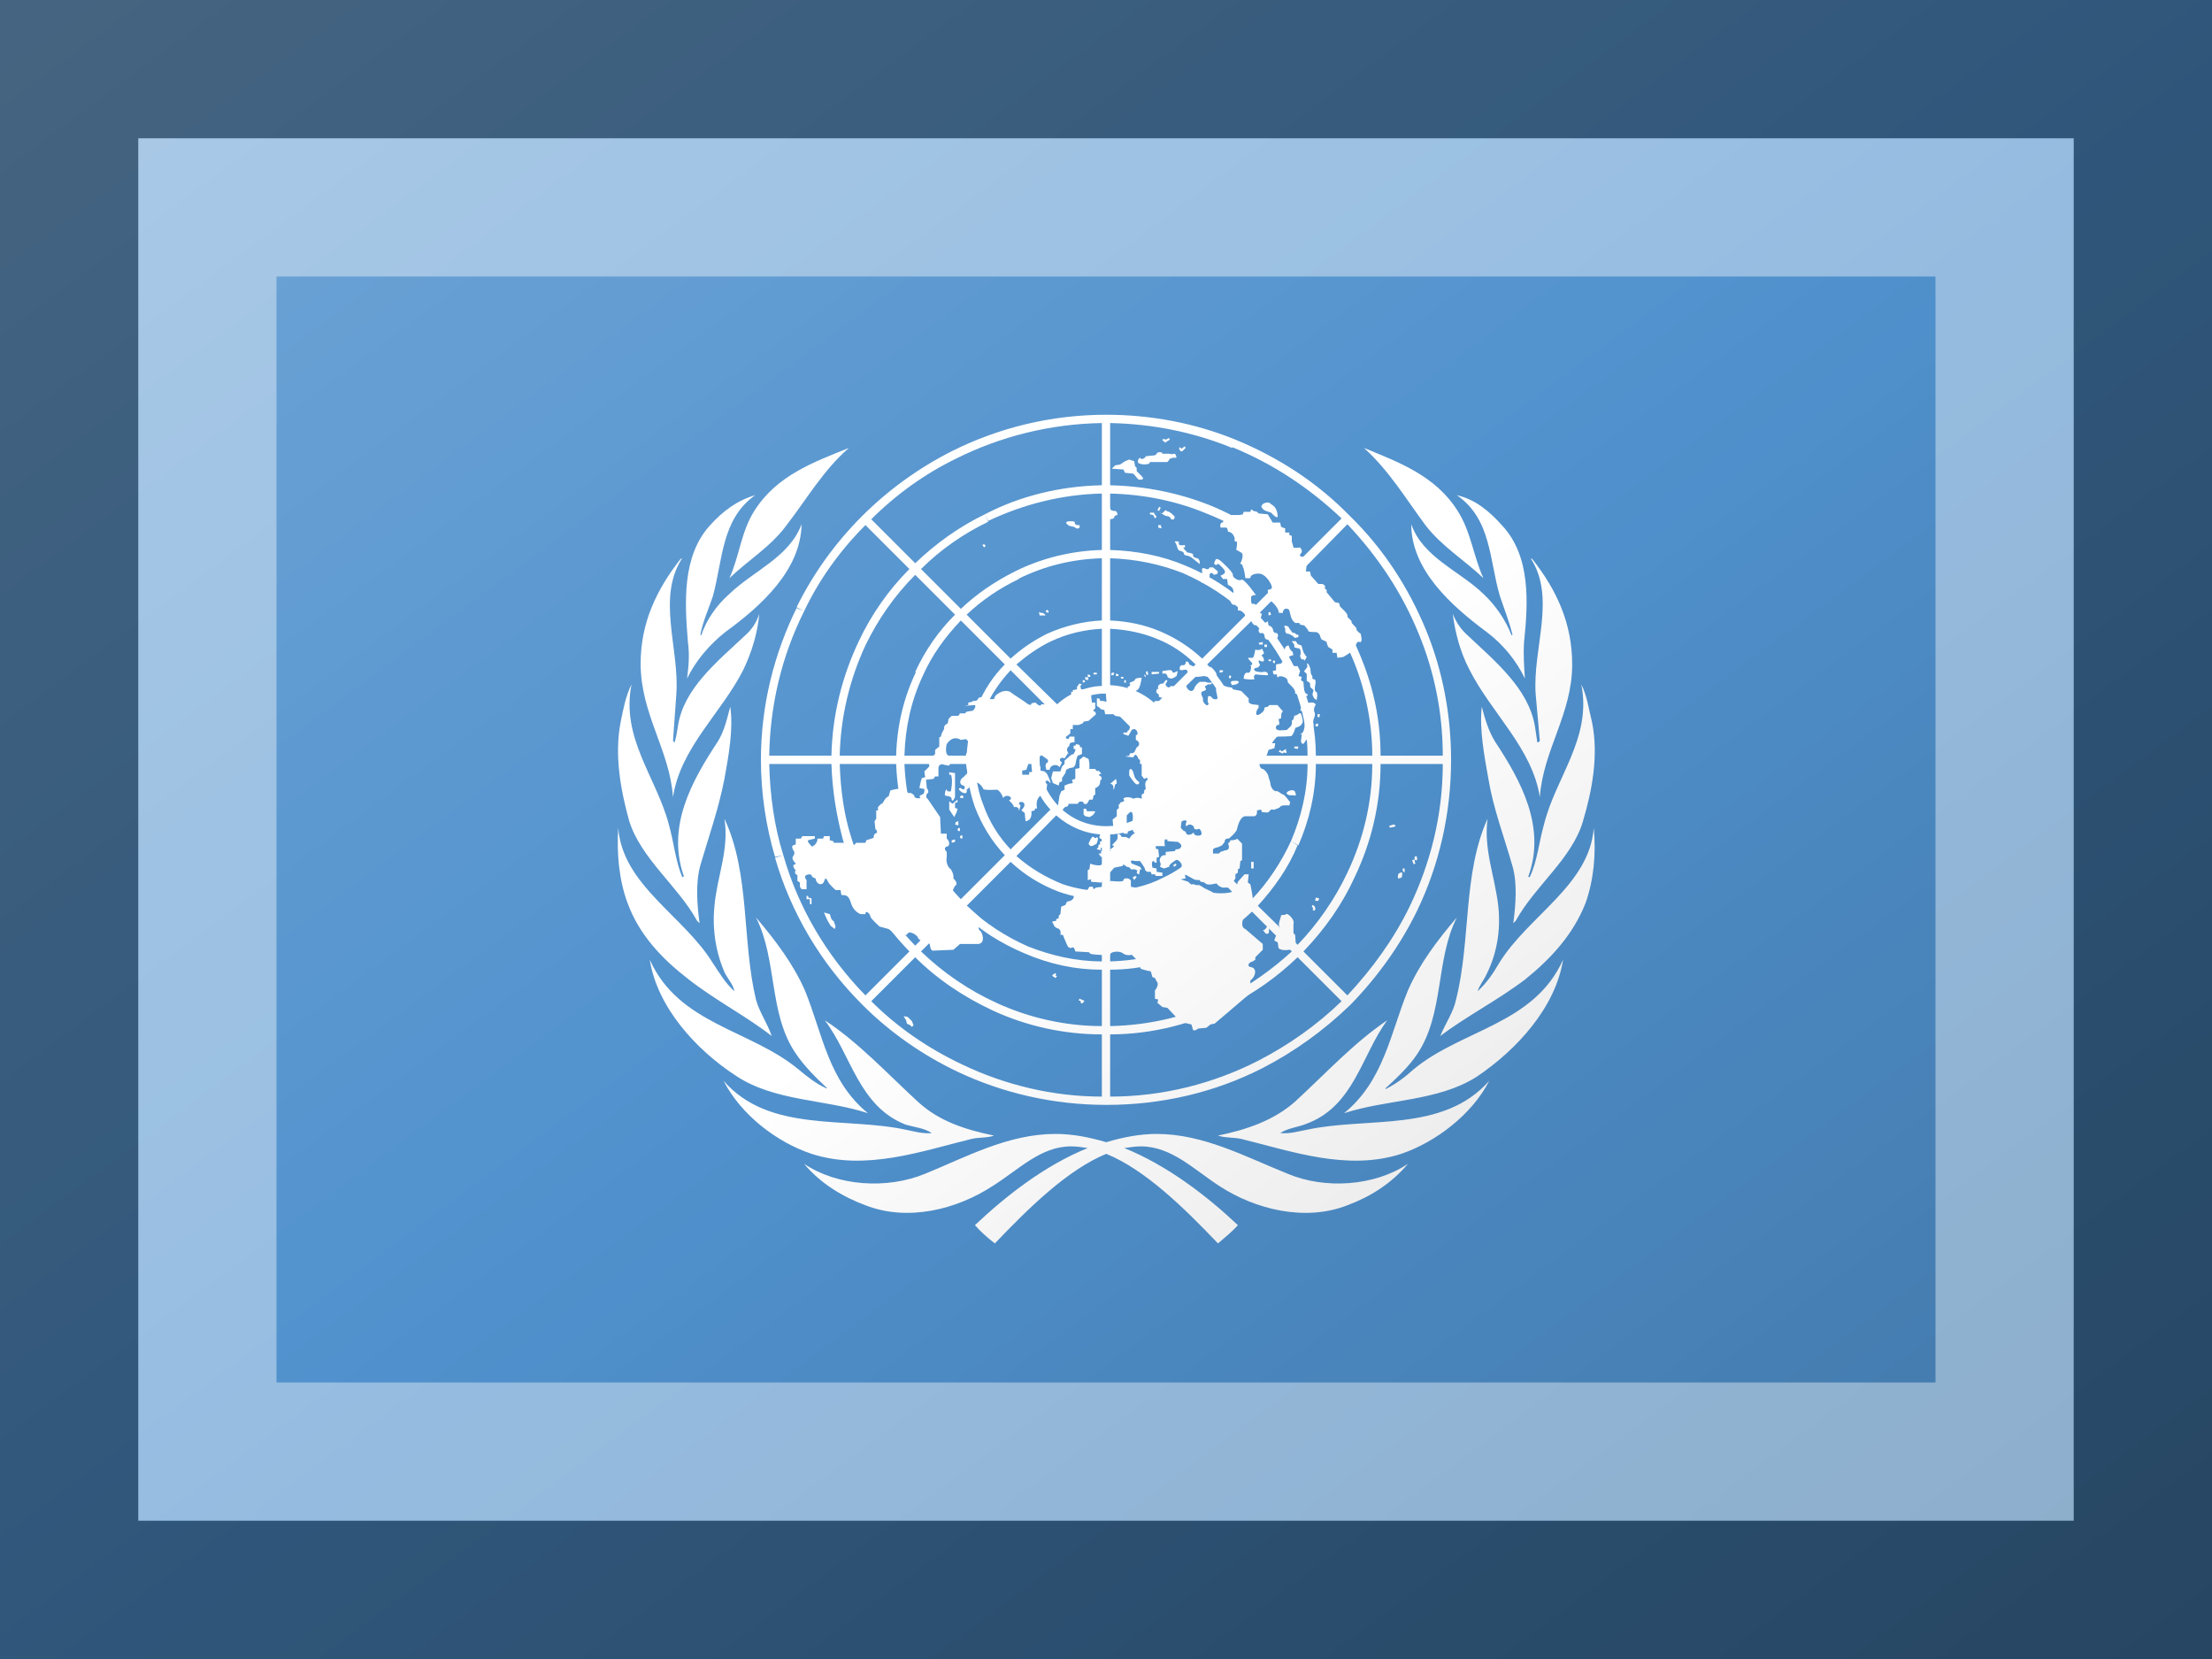 <?xml version="1.0"?>
<svg xmlns="http://www.w3.org/2000/svg" xmlns:xlink="http://www.w3.org/1999/xlink" version="1.1" width="480" height="360" viewBox="0 0 480 360">
<!-- Generated by Kreative Vexillo v1.0 -->
<style>
.blue{fill:rgb(80,145,205);}
.white{fill:rgb(255,255,255);}
</style>
<defs>
<path id="branches" d="M -0.522 -0.039 C -0.526 -0.096 -0.561 -0.139 -0.561 -0.2 C -0.561 -0.249 -0.542 -0.289 -0.513 -0.326 C -0.512 -0.326 -0.512 -0.327 -0.511 -0.327 C -0.542 -0.279 -0.514 -0.218 -0.518 -0.163 L -0.522 -0.107 C -0.521 -0.106 -0.521 -0.105 -0.52 -0.105 C -0.518 -0.112 -0.517 -0.118 -0.516 -0.125 C -0.509 -0.17 -0.469 -0.202 -0.435 -0.234 C -0.427 -0.241 -0.421 -0.25 -0.418 -0.26 C -0.42 -0.237 -0.427 -0.214 -0.437 -0.193 C -0.463 -0.141 -0.513 -0.099 -0.522 -0.039 Z M -0.493 0.11 L -0.49 0.113 C -0.493 0.09 -0.495 0.065 -0.489 0.043 C -0.479 0.009 -0.467 -0.025 -0.46 -0.061 C -0.455 -0.089 -0.449 -0.121 -0.453 -0.148 C -0.457 -0.133 -0.46 -0.119 -0.468 -0.106 C -0.499 -0.059 -0.53 -0.004 -0.509 0.056 C -0.509 0.057 -0.51 0.058 -0.511 0.057 C -0.519 0.038 -0.521 0.015 -0.527 -0.006 C -0.542 -0.063 -0.585 -0.11 -0.572 -0.175 C -0.579 -0.161 -0.582 -0.145 -0.585 -0.13 C -0.593 -0.09 -0.585 -0.047 -0.575 -0.011 C -0.561 0.035 -0.516 0.068 -0.493 0.11 Z M -0.287 0.342 C -0.335 0.303 -0.342 0.245 -0.363 0.194 C -0.377 0.162 -0.399 0.133 -0.422 0.106 C -0.396 0.157 -0.407 0.222 -0.374 0.27 C -0.364 0.285 -0.349 0.3 -0.336 0.312 L -0.337 0.312 C -0.349 0.307 -0.36 0.298 -0.371 0.289 C -0.429 0.241 -0.515 0.235 -0.55 0.157 C -0.541 0.214 -0.495 0.265 -0.446 0.297 C -0.399 0.328 -0.339 0.325 -0.287 0.342 Z M -0.505 -0.182 C -0.495 -0.203 -0.478 -0.223 -0.459 -0.238 C -0.415 -0.27 -0.368 -0.313 -0.367 -0.368 C -0.382 -0.328 -0.425 -0.312 -0.454 -0.284 C -0.47 -0.27 -0.482 -0.252 -0.488 -0.234 L -0.489 -0.235 C -0.486 -0.251 -0.479 -0.266 -0.474 -0.281 C -0.462 -0.324 -0.464 -0.374 -0.423 -0.403 C -0.444 -0.397 -0.462 -0.384 -0.478 -0.366 H -0.478 C -0.511 -0.329 -0.508 -0.274 -0.504 -0.226 C -0.502 -0.211 -0.503 -0.198 -0.505 -0.182 Z M -0.454 -0.303 C -0.431 -0.325 -0.404 -0.341 -0.385 -0.367 C -0.361 -0.398 -0.341 -0.433 -0.31 -0.46 C -0.352 -0.443 -0.397 -0.427 -0.424 -0.384 C -0.44 -0.359 -0.442 -0.329 -0.454 -0.303 Z M -0.504 0.18 C -0.471 0.206 -0.432 0.226 -0.403 0.249 C -0.408 0.234 -0.418 0.22 -0.422 0.205 C -0.439 0.134 -0.429 0.053 -0.46 -0.013 C -0.454 0.024 -0.469 0.057 -0.472 0.092 C -0.475 0.121 -0.47 0.15 -0.459 0.174 C -0.455 0.181 -0.449 0.188 -0.448 0.195 C -0.459 0.185 -0.466 0.173 -0.474 0.161 C -0.509 0.104 -0.583 0.067 -0.588 -0.002 C -0.59 0.029 -0.587 0.061 -0.577 0.088 C -0.563 0.127 -0.535 0.156 -0.504 0.18 Z M -0.162 0.373 C -0.154 0.371 -0.143 0.372 -0.135 0.369 C -0.169 0.362 -0.201 0.352 -0.227 0.328 C -0.265 0.293 -0.298 0.257 -0.339 0.23 C -0.307 0.272 -0.298 0.334 -0.241 0.356 C -0.23 0.359 -0.219 0.36 -0.21 0.366 C -0.221 0.367 -0.231 0.364 -0.241 0.362 C -0.315 0.346 -0.406 0.366 -0.461 0.303 C -0.44 0.344 -0.397 0.377 -0.355 0.391 C -0.29 0.412 -0.223 0.388 -0.162 0.373 Z M 0.475 -0.281 C 0.48 -0.266 0.486 -0.251 0.49 -0.235 L 0.489 -0.234 C 0.482 -0.252 0.47 -0.27 0.455 -0.284 C 0.426 -0.312 0.382 -0.328 0.368 -0.368 C 0.368 -0.313 0.416 -0.27 0.459 -0.238 C 0.479 -0.223 0.495 -0.203 0.505 -0.182 C 0.504 -0.198 0.503 -0.211 0.504 -0.226 C 0.509 -0.274 0.512 -0.329 0.478 -0.366 C 0.462 -0.384 0.445 -0.398 0.423 -0.403 C 0.465 -0.374 0.462 -0.324 0.475 -0.281 Z M 0.385 -0.367 C 0.405 -0.341 0.432 -0.325 0.455 -0.303 C 0.443 -0.329 0.44 -0.359 0.424 -0.384 C 0.397 -0.427 0.352 -0.443 0.311 -0.46 C 0.341 -0.433 0.362 -0.398 0.385 -0.367 Z M 0.528 -0.006 C 0.522 0.015 0.52 0.038 0.511 0.057 C 0.511 0.058 0.51 0.057 0.509 0.057 C 0.531 -0.003 0.5 -0.059 0.469 -0.106 C 0.461 -0.119 0.457 -0.133 0.453 -0.148 C 0.45 -0.121 0.456 -0.089 0.461 -0.061 C 0.467 -0.025 0.48 0.009 0.49 0.044 C 0.496 0.065 0.494 0.09 0.491 0.113 L 0.494 0.11 C 0.517 0.068 0.562 0.035 0.575 -0.01 C 0.586 -0.047 0.594 -0.089 0.586 -0.129 C 0.582 -0.145 0.58 -0.161 0.573 -0.175 C 0.586 -0.11 0.542 -0.063 0.528 -0.006 Z M 0.518 -0.163 L 0.523 -0.107 C 0.522 -0.106 0.522 -0.105 0.52 -0.105 C 0.519 -0.112 0.518 -0.118 0.517 -0.125 C 0.509 -0.17 0.47 -0.202 0.436 -0.234 C 0.428 -0.241 0.422 -0.25 0.418 -0.26 C 0.421 -0.237 0.427 -0.214 0.438 -0.193 C 0.464 -0.141 0.514 -0.098 0.523 -0.039 C 0.527 -0.096 0.562 -0.139 0.562 -0.199 C 0.562 -0.249 0.543 -0.289 0.514 -0.326 C 0.513 -0.326 0.513 -0.327 0.512 -0.327 C 0.543 -0.279 0.514 -0.218 0.518 -0.163 Z M 0.474 0.161 C 0.467 0.173 0.459 0.185 0.448 0.195 C 0.45 0.188 0.456 0.181 0.459 0.174 C 0.471 0.15 0.476 0.122 0.473 0.093 C 0.469 0.057 0.455 0.024 0.46 -0.013 C 0.43 0.053 0.44 0.134 0.422 0.205 C 0.419 0.22 0.409 0.234 0.403 0.249 C 0.433 0.226 0.472 0.206 0.505 0.181 C 0.536 0.156 0.563 0.127 0.578 0.089 C 0.588 0.061 0.591 0.029 0.588 -0.002 C 0.583 0.067 0.509 0.104 0.474 0.161 Z M 0.219 0.415 C 0.169 0.395 0.118 0.367 0.061 0.367 C 0.041 0.367 0.02 0.371 2.9999763E-4 0.377 C -0.02 0.371 -0.04 0.367 -0.061 0.367 C -0.118 0.367 -0.169 0.395 -0.218 0.415 C -0.264 0.434 -0.324 0.43 -0.364 0.403 C -0.344 0.427 -0.317 0.443 -0.29 0.453 C -0.239 0.473 -0.18 0.458 -0.137 0.43 C -0.105 0.41 -0.079 0.382 -0.042 0.382 C -0.035 0.382 -0.029 0.383 -0.022 0.384 C -0.074 0.405 -0.121 0.442 -0.158 0.477 C -0.151 0.485 -0.143 0.492 -0.134 0.499 C -0.093 0.456 -0.046 0.41 2.9997528E-4 0.391 C 0.047 0.41 0.094 0.456 0.135 0.499 C 0.143 0.492 0.152 0.485 0.159 0.477 C 0.122 0.442 0.074 0.405 0.022 0.384 C 0.029 0.383 0.036 0.382 0.042 0.382 C 0.079 0.382 0.106 0.41 0.137 0.43 C 0.18 0.458 0.24 0.473 0.291 0.453 C 0.318 0.443 0.344 0.427 0.364 0.403 C 0.324 0.43 0.264 0.434 0.219 0.415 Z M 0.242 0.362 C 0.231 0.364 0.222 0.367 0.21 0.366 C 0.219 0.36 0.231 0.359 0.241 0.355 C 0.299 0.334 0.308 0.272 0.339 0.23 C 0.299 0.257 0.266 0.293 0.228 0.328 C 0.202 0.351 0.169 0.362 0.135 0.369 C 0.144 0.372 0.154 0.371 0.163 0.373 C 0.224 0.388 0.291 0.412 0.356 0.391 C 0.397 0.377 0.441 0.344 0.462 0.303 C 0.406 0.366 0.316 0.346 0.242 0.362 Z M 0.371 0.289 C 0.36 0.299 0.349 0.307 0.337 0.313 L 0.337 0.312 C 0.35 0.3 0.365 0.286 0.375 0.271 C 0.408 0.222 0.397 0.157 0.423 0.106 C 0.399 0.134 0.378 0.162 0.364 0.194 C 0.343 0.245 0.335 0.303 0.287 0.342 C 0.339 0.325 0.4 0.328 0.447 0.298 C 0.496 0.265 0.542 0.214 0.551 0.157 C 0.516 0.235 0.429 0.241 0.371 0.289 Z"/>
<path id="latlines" d="M 0.375 0.098 L 0.366 0.093 C 0.347 0.132 0.321 0.168 0.291 0.2 L 0.238 0.147 C 0.264 0.12 0.285 0.09 0.3 0.057 L 0.291 0.052 C 0.276 0.084 0.255 0.114 0.231 0.139 L 0.183 0.092 C 0.203 0.07 0.22 0.046 0.231 0.019 L 0.223 0.014 C 0.211 0.04 0.195 0.064 0.176 0.084 L 0.123 0.031 C 0.137 0.016 0.149 -0.002 0.157 -0.022 L 0.148 -0.027 C 0.14 -0.008 0.129 0.01 0.116 0.024 L 0.068 -0.024 C 0.081 -0.039 0.089 -0.058 0.09 -0.079 H 0.158 C 0.158 -0.06 0.154 -0.043 0.148 -0.027 L 0.157 -0.022 C 0.164 -0.04 0.168 -0.059 0.168 -0.079 H 0.243 C 0.243 -0.046 0.235 -0.014 0.223 0.014 L 0.232 0.019 C 0.245 -0.011 0.253 -0.044 0.253 -0.079 H 0.321 C 0.321 -0.032 0.31 0.012 0.291 0.052 L 0.3 0.057 C 0.32 0.015 0.331 -0.031 0.331 -0.079 H 0.406 C 0.406 -0.017 0.391 0.041 0.366 0.093 L 0.375 0.098 C 0.402 0.042 0.416 -0.02 0.416 -0.084 C 0.416 -0.138 0.406 -0.191 0.386 -0.24 L 0.377 -0.236 C 0.396 -0.19 0.406 -0.14 0.406 -0.089 H 0.331 C 0.331 -0.13 0.323 -0.169 0.308 -0.206 L 0.299 -0.202 C 0.313 -0.167 0.321 -0.128 0.321 -0.089 H 0.253 C 0.253 -0.119 0.247 -0.148 0.236 -0.176 L 0.227 -0.172 C 0.237 -0.145 0.243 -0.118 0.243 -0.089 H 0.168 C 0.168 -0.107 0.164 -0.125 0.158 -0.142 L 0.149 -0.138 C 0.155 -0.122 0.158 -0.106 0.158 -0.089 H 0.09 C 0.089 -0.109 0.081 -0.129 0.067 -0.144 L 0.116 -0.192 C 0.13 -0.176 0.142 -0.158 0.149 -0.138 L 0.158 -0.142 C 0.15 -0.163 0.138 -0.182 0.122 -0.199 L 0.176 -0.252 C 0.198 -0.229 0.216 -0.201 0.227 -0.172 L 0.236 -0.176 C 0.224 -0.206 0.206 -0.235 0.183 -0.259 L 0.231 -0.307 C 0.261 -0.277 0.283 -0.241 0.299 -0.202 L 0.308 -0.206 C 0.292 -0.246 0.269 -0.283 0.238 -0.314 L 0.291 -0.368 C 0.328 -0.329 0.357 -0.285 0.377 -0.236 L 0.386 -0.24 C 0.365 -0.291 0.335 -0.338 0.294 -0.378 C 0.254 -0.419 0.207 -0.449 0.156 -0.47 L 0.152 -0.461 C 0.201 -0.441 0.245 -0.412 0.284 -0.375 L 0.231 -0.322 C 0.2 -0.352 0.164 -0.375 0.125 -0.391 L 0.121 -0.381 C 0.159 -0.366 0.194 -0.344 0.224 -0.314 L 0.176 -0.266 C 0.152 -0.289 0.125 -0.306 0.096 -0.318 L 0.093 -0.309 C 0.12 -0.297 0.146 -0.281 0.169 -0.259 L 0.116 -0.206 C 0.101 -0.22 0.084 -0.231 0.065 -0.239 L 0.061 -0.23 C 0.079 -0.223 0.095 -0.212 0.108 -0.199 L 0.06 -0.151 C 0.045 -0.165 0.026 -0.173 0.005 -0.174 V -0.242 C 0.025 -0.241 0.044 -0.237 0.061 -0.23 L 0.065 -0.239 C 0.046 -0.247 0.026 -0.251 0.005 -0.252 V -0.327 C 0.036 -0.326 0.065 -0.32 0.093 -0.309 L 0.096 -0.318 C 0.068 -0.33 0.037 -0.336 0.005 -0.337 V -0.405 C 0.046 -0.404 0.085 -0.396 0.121 -0.381 L 0.125 -0.391 C 0.087 -0.406 0.047 -0.414 0.005 -0.415 V -0.49 C 0.056 -0.489 0.106 -0.479 0.152 -0.46 L 0.156 -0.47 C 0.107 -0.49 0.054 -0.5 3.0E-4 -0.5 C -0.067 -0.5 -0.13 -0.484 -0.186 -0.456 L -0.181 -0.447 C -0.127 -0.474 -0.067 -0.489 -0.005 -0.49 V -0.415 C -0.055 -0.414 -0.104 -0.402 -0.146 -0.38 L -0.142 -0.372 C -0.1 -0.392 -0.053 -0.404 -0.005 -0.405 V -0.337 C -0.042 -0.336 -0.078 -0.327 -0.11 -0.311 L -0.106 -0.302 C -0.074 -0.318 -0.04 -0.326 -0.005 -0.327 V -0.252 C -0.028 -0.251 -0.051 -0.245 -0.071 -0.236 L -0.066 -0.227 C -0.047 -0.236 -0.026 -0.241 -0.005 -0.242 V -0.173 C -0.015 -0.173 -0.025 -0.17 -0.034 -0.167 L -0.03 -0.158 C -0.02 -0.162 -0.01 -0.164 4.0002353E-4 -0.164 C 0.022 -0.164 0.042 -0.155 0.057 -0.14 C 0.072 -0.125 0.08 -0.105 0.08 -0.084 C 0.08 -0.04 0.045 -0.004 4.0002912E-4 -0.004 C -0.021 -0.004 -0.041 -0.012 -0.056 -0.027 C -0.071 -0.042 -0.08 -0.062 -0.08 -0.084 S -0.071 -0.125 -0.056 -0.14 C -0.049 -0.148 -0.04 -0.154 -0.03 -0.158 L -0.034 -0.166 C -0.044 -0.163 -0.052 -0.157 -0.059 -0.151 L -0.108 -0.199 C -0.095 -0.21 -0.081 -0.22 -0.066 -0.227 L -0.071 -0.236 C -0.087 -0.228 -0.102 -0.218 -0.115 -0.206 L -0.168 -0.259 C -0.149 -0.277 -0.128 -0.291 -0.105 -0.302 L -0.11 -0.311 C -0.134 -0.299 -0.156 -0.284 -0.175 -0.266 L -0.223 -0.314 C -0.199 -0.338 -0.171 -0.357 -0.142 -0.371 L -0.146 -0.38 C -0.177 -0.365 -0.205 -0.345 -0.23 -0.321 L -0.283 -0.374 C -0.253 -0.404 -0.218 -0.429 -0.181 -0.447 L -0.186 -0.456 C -0.267 -0.415 -0.333 -0.349 -0.373 -0.268 L -0.364 -0.263 C -0.346 -0.301 -0.321 -0.336 -0.29 -0.367 L -0.237 -0.314 C -0.262 -0.289 -0.283 -0.259 -0.298 -0.227 L -0.29 -0.222 C -0.275 -0.253 -0.255 -0.282 -0.23 -0.307 L -0.182 -0.259 C -0.202 -0.239 -0.218 -0.216 -0.23 -0.19 L -0.221 -0.185 C -0.21 -0.21 -0.194 -0.232 -0.175 -0.252 L -0.122 -0.199 C -0.136 -0.185 -0.147 -0.168 -0.155 -0.149 L -0.146 -0.145 C -0.139 -0.162 -0.128 -0.178 -0.115 -0.192 L -0.067 -0.144 C -0.08 -0.129 -0.088 -0.11 -0.09 -0.089 H -0.158 C -0.157 -0.108 -0.153 -0.127 -0.146 -0.145 L -0.155 -0.149 C -0.162 -0.131 -0.167 -0.11 -0.168 -0.089 H -0.243 C -0.242 -0.123 -0.235 -0.155 -0.221 -0.185 L -0.229 -0.19 C -0.244 -0.159 -0.252 -0.125 -0.253 -0.089 H -0.321 C -0.32 -0.136 -0.309 -0.181 -0.29 -0.222 L -0.298 -0.227 C -0.318 -0.185 -0.33 -0.138 -0.331 -0.089 H -0.406 C -0.405 -0.15 -0.391 -0.209 -0.364 -0.263 L -0.373 -0.267 C -0.4 -0.212 -0.416 -0.15 -0.416 -0.084 C -0.416 -0.044 -0.41 -0.004 -0.399 0.033 L -0.389 0.031 C -0.4 -0.004 -0.405 -0.041 -0.406 -0.079 H -0.331 C -0.33 -0.047 -0.325 -0.017 -0.317 0.013 L -0.307 0.01 C -0.316 -0.018 -0.32 -0.048 -0.321 -0.079 H -0.253 C -0.252 -0.054 -0.248 -0.03 -0.241 -0.006 L -0.231 -0.009 C -0.238 -0.031 -0.242 -0.055 -0.243 -0.079 H -0.168 C -0.167 -0.061 -0.164 -0.044 -0.158 -0.027 L -0.148 -0.03 C -0.154 -0.045 -0.157 -0.062 -0.158 -0.079 H -0.09 C -0.089 -0.058 -0.081 -0.039 -0.067 -0.024 L -0.115 0.024 C -0.13 0.008 -0.141 -0.01 -0.148 -0.03 L -0.158 -0.027 C -0.15 -0.006 -0.138 0.014 -0.122 0.031 L -0.175 0.084 C -0.201 0.057 -0.22 0.026 -0.231 -0.009 L -0.241 -0.006 C -0.229 0.03 -0.209 0.063 -0.182 0.092 L -0.23 0.14 C -0.266 0.103 -0.292 0.058 -0.307 0.01 L -0.317 0.013 C -0.301 0.063 -0.275 0.108 -0.237 0.147 L -0.29 0.2 C -0.337 0.152 -0.371 0.094 -0.389 0.031 L -0.399 0.034 C -0.38 0.1 -0.344 0.161 -0.294 0.211 C -0.26 0.245 -0.221 0.272 -0.179 0.292 L -0.174 0.283 C -0.214 0.264 -0.251 0.239 -0.283 0.207 L -0.23 0.154 C -0.203 0.181 -0.171 0.202 -0.137 0.218 L -0.132 0.209 C -0.165 0.194 -0.196 0.173 -0.223 0.147 L -0.175 0.099 C -0.153 0.121 -0.127 0.137 -0.099 0.149 L -0.094 0.141 C -0.121 0.129 -0.146 0.113 -0.168 0.092 L -0.115 0.039 C -0.098 0.055 -0.078 0.067 -0.057 0.075 L -0.052 0.066 C -0.072 0.058 -0.091 0.047 -0.108 0.032 L -0.06 -0.017 C -0.044 -0.003 -0.025 0.005 -0.005 0.006 V 0.074 C -0.021 0.074 -0.037 0.071 -0.052 0.066 L -0.057 0.075 C -0.04 0.081 -0.023 0.084 -0.005 0.084 V 0.159 C -0.036 0.159 -0.066 0.152 -0.094 0.141 L -0.099 0.149 C -0.069 0.162 -0.038 0.169 -0.005 0.169 V 0.237 C -0.049 0.237 -0.093 0.227 -0.132 0.209 L -0.137 0.218 C -0.096 0.237 -0.051 0.247 -0.005 0.247 V 0.322 C -0.064 0.322 -0.122 0.308 -0.174 0.283 L -0.179 0.292 C -0.124 0.318 -0.063 0.332 4.9999356E-4 0.332 C 0.067 0.332 0.131 0.317 0.188 0.288 L 0.183 0.279 C 0.13 0.306 0.069 0.322 0.005 0.322 V 0.247 C 0.056 0.247 0.105 0.234 0.149 0.212 L 0.144 0.203 C 0.102 0.224 0.055 0.236 0.005 0.237 V 0.169 C 0.043 0.169 0.08 0.159 0.113 0.143 L 0.108 0.134 C 0.077 0.149 0.042 0.158 0.005 0.159 V 0.084 C 0.03 0.084 0.053 0.078 0.074 0.067 L 0.069 0.058 C 0.05 0.068 0.028 0.073 0.005 0.074 V 0.006 C 0.026 0.005 0.045 -0.003 0.06 -0.017 L 0.108 0.031 C 0.097 0.042 0.084 0.051 0.069 0.058 L 0.074 0.067 C 0.089 0.06 0.103 0.05 0.116 0.039 L 0.169 0.092 C 0.151 0.109 0.131 0.123 0.108 0.134 L 0.113 0.143 C 0.136 0.132 0.157 0.117 0.176 0.099 L 0.224 0.147 C 0.2 0.169 0.173 0.188 0.144 0.203 L 0.149 0.212 C 0.179 0.197 0.206 0.178 0.231 0.154 L 0.284 0.207 C 0.254 0.236 0.22 0.26 0.183 0.279 L 0.188 0.288 C 0.227 0.268 0.263 0.242 0.295 0.211 C 0.328 0.177 0.355 0.139 0.375 0.098 L 0.375 0.098 Z"/>
<path id="worldmap" d="M 0.022 -0.18 L 0.022 -0.177 L 0.024 -0.177 L 0.024 -0.18 L 0.022 -0.18 Z M 0.018 -0.184 H 0.021 V -0.182 H 0.018 V -0.184 Z M 0.015 -0.185 L 0.015 -0.187 L 0.012 -0.188 L 0.012 -0.185 L 0.015 -0.185 Z M 0.009 -0.186 L 0.006 -0.186 L 0.007 -0.189 L 0.01 -0.189 L 0.009 -0.186 Z M -0.015 -0.189 H -0.011 V -0.187 H -0.015 V -0.189 Z M -0.019 -0.184 L -0.019 -0.186 L -0.022 -0.187 L -0.022 -0.184 L -0.019 -0.184 Z M -0.022 -0.18 L -0.025 -0.181 L -0.025 -0.184 L -0.021 -0.183 L -0.022 -0.18 Z M -0.028 -0.177 L -0.028 -0.18 L -0.026 -0.18 L -0.025 -0.178 L -0.028 -0.177 Z M -0.359 0.08 H -0.361 V 0.084 H -0.357 V 0.09 H -0.355 L -0.355 0.083 L -0.359 0.082 V 0.08 Z M -0.335 0.111 L -0.337 0.107 L -0.34 0.1 L -0.333 0.102 L -0.331 0.108 L -0.328 0.111 L -0.326 0.117 L -0.327 0.12 L -0.332 0.116 L -0.335 0.111 Z M -0.241 0.23 L -0.244 0.225 L -0.239 0.226 L -0.234 0.231 L -0.232 0.236 L -0.234 0.238 L -0.236 0.236 L -0.24 0.234 L -0.241 0.23 Z M -0.013 -0.153 H -0.017 L -0.018 -0.162 L -0.016 -0.164 V -0.169 H -0.03 L -0.031 -0.173 L -0.029 -0.175 L -0.032 -0.176 L -0.035 -0.172 L -0.035 -0.169 L -0.04 -0.168 V -0.166 H -0.042 V -0.16 L -0.054 -0.15 L -0.078 -0.151 C -0.079 -0.147 -0.084 -0.152 -0.084 -0.152 C -0.084 -0.154 -0.09 -0.152 -0.09 -0.152 C -0.09 -0.147 -0.098 -0.154 -0.098 -0.154 L -0.113 -0.164 C -0.121 -0.172 -0.134 -0.162 -0.134 -0.16 C -0.134 -0.154 -0.144 -0.159 -0.144 -0.159 S -0.152 -0.161 -0.154 -0.158 C -0.155 -0.154 -0.161 -0.155 -0.161 -0.155 L -0.161 -0.154 L -0.166 -0.153 L -0.166 -0.15 L -0.171 -0.149 L -0.159 -0.15 C -0.155 -0.15 -0.16 -0.142 -0.162 -0.143 L -0.168 -0.142 L -0.17 -0.14 H -0.176 L -0.178 -0.137 L -0.186 -0.137 C -0.186 -0.137 -0.191 -0.133 -0.19 -0.132 C -0.19 -0.131 -0.191 -0.127 -0.192 -0.127 C -0.194 -0.127 -0.196 -0.123 -0.195 -0.122 C -0.195 -0.121 -0.198 -0.116 -0.198 -0.116 L -0.199 -0.112 L -0.201 -0.111 V -0.1 L -0.206 -0.096 V -0.091 L -0.214 -0.083 L -0.213 -0.076 L -0.219 -0.07 L -0.218 -0.063 L -0.222 -0.062 L -0.223 -0.059 L -0.225 -0.05 L -0.22 -0.049 C -0.218 -0.05 -0.219 -0.044 -0.22 -0.043 C -0.222 -0.042 -0.227 -0.04 -0.224 -0.039 C -0.222 -0.037 -0.231 -0.037 -0.231 -0.04 C -0.231 -0.042 -0.236 -0.045 -0.237 -0.044 C -0.239 -0.043 -0.241 -0.047 -0.241 -0.047 C -0.245 -0.052 -0.26 -0.047 -0.26 -0.047 L -0.262 -0.04 C -0.266 -0.039 -0.269 -0.032 -0.269 -0.032 C -0.273 -0.03 -0.276 -0.026 -0.275 -0.025 C -0.273 -0.023 -0.277 -0.023 -0.277 -0.023 V -0.013 L -0.279 -0.01 L -0.278 -2.000304E-4 C -0.276 -2.000304E-4 -0.276 0.004 -0.276 0.004 C -0.281 0.005 -0.28 0.01 -0.28 0.01 L -0.289 0.013 L -0.29 0.016 L -0.301 0.016 L -0.304 0.019 L -0.307 0.016 H -0.328 L -0.329 0.014 L -0.333 0.013 L -0.333 0.008 L -0.34 0.008 L -0.341 0.011 L -0.348 0.011 C -0.347 0.016 -0.354 0.022 -0.355 0.02 C -0.356 0.019 -0.361 0.014 -0.359 0.013 C -0.356 0.012 -0.351 0.011 -0.351 0.011 V 0.008 L -0.366 0.008 L -0.368 0.011 L -0.374 0.011 V 0.018 L -0.377 0.019 C -0.38 0.02 -0.377 0.025 -0.377 0.025 C -0.374 0.028 -0.377 0.032 -0.377 0.032 C -0.38 0.035 -0.375 0.04 -0.375 0.04 C -0.372 0.041 -0.377 0.043 -0.377 0.043 C -0.377 0.047 -0.374 0.049 -0.374 0.049 C -0.377 0.053 -0.372 0.055 -0.372 0.055 L -0.372 0.062 L -0.369 0.064 V 0.069 L -0.367 0.072 H -0.361 L -0.361 0.061 C -0.367 0.054 -0.356 0.053 -0.355 0.055 C -0.355 0.058 -0.35 0.059 -0.35 0.059 C -0.35 0.065 -0.343 0.069 -0.34 0.063 C -0.338 0.056 -0.337 0.06 -0.335 0.063 C -0.334 0.066 -0.326 0.073 -0.326 0.073 H -0.32 L -0.319 0.079 C -0.312 0.079 -0.31 0.08 -0.307 0.09 C -0.304 0.099 -0.296 0.102 -0.296 0.102 L -0.29 0.102 C -0.29 0.096 -0.284 0.102 -0.284 0.105 C -0.284 0.107 -0.273 0.117 -0.273 0.117 L -0.262 0.12 L -0.251 0.128 L -0.243 0.127 H -0.24 C -0.238 0.12 -0.227 0.128 -0.227 0.13 C -0.226 0.133 -0.219 0.137 -0.218 0.135 C -0.217 0.133 -0.213 0.134 -0.212 0.141 C -0.211 0.147 -0.208 0.146 -0.208 0.146 L -0.184 0.145 L -0.176 0.138 L -0.154 0.138 C -0.144 0.137 -0.15 0.122 -0.152 0.122 C -0.156 0.119 -0.151 0.107 -0.151 0.107 L -0.182 0.079 C -0.189 0.079 -0.182 0.068 -0.182 0.068 C -0.177 0.065 -0.184 0.059 -0.184 0.059 C -0.183 0.054 -0.187 0.048 -0.187 0.048 C -0.194 0.043 -0.192 0.033 -0.192 0.033 V 0.027 C -0.198 0.021 -0.19 0.02 -0.19 0.02 C -0.187 0.015 -0.192 0.011 -0.192 0.011 L -0.192 0.005 L -0.199 0.005 L -0.2 -0.015 L -0.215 -0.037 C -0.218 -0.038 -0.216 -0.043 -0.216 -0.043 C -0.212 -0.045 -0.216 -0.05 -0.216 -0.05 L -0.217 -0.06 L -0.208 -0.061 L -0.206 -0.064 H -0.202 L -0.202 -0.075 C -0.2 -0.081 -0.195 -0.078 -0.195 -0.078 L -0.189 -0.077 L -0.186 -0.084 L -0.185 -0.089 L -0.19 -0.089 C -0.195 -0.092 -0.192 -0.103 -0.192 -0.103 C -0.184 -0.115 -0.175 -0.108 -0.175 -0.108 L -0.169 -0.109 C -0.16 -0.103 -0.168 -0.092 -0.168 -0.092 C -0.17 -0.089 -0.169 -0.081 -0.169 -0.081 L -0.167 -0.068 L -0.172 -0.063 C -0.177 -0.06 -0.177 -0.054 -0.172 -0.053 C -0.169 -0.053 -0.17 -0.045 -0.175 -0.05 C -0.182 -0.05 -0.171 -0.043 -0.174 -0.045 C -0.166 -0.041 -0.168 -0.048 -0.168 -0.048 L -0.158 -0.056 C -0.154 -0.059 -0.148 -0.05 -0.148 -0.049 C -0.148 -0.047 -0.131 -0.048 -0.131 -0.048 C -0.126 -0.045 -0.124 -0.038 -0.124 -0.038 C -0.12 -0.044 -0.11 -0.038 -0.117 -0.035 C -0.111 -0.03 -0.111 -0.027 -0.111 -0.027 C -0.105 -0.028 -0.105 -0.024 -0.105 -0.023 C -0.105 -0.021 -0.103 -0.029 -0.103 -0.029 C -0.11 -0.034 -0.095 -0.036 -0.099 -0.027 L -0.102 -0.023 L -0.098 -0.02 L -0.097 -0.01 C -0.088 -0.011 -0.09 -0.022 -0.09 -0.022 L -0.086 -0.023 C -0.086 -0.027 -0.083 -0.025 -0.083 -0.025 C -0.086 -0.039 -0.077 -0.042 -0.077 -0.042 C -0.071 -0.043 -0.071 -0.055 -0.071 -0.055 C -0.075 -0.056 -0.072 -0.062 -0.068 -0.057 C -0.064 -0.052 -0.071 -0.067 -0.071 -0.067 L -0.074 -0.07 L -0.079 -0.071 L -0.079 -0.076 H -0.087 L -0.088 -0.07 L -0.091 -0.069 L -0.092 -0.07 L -0.093 -0.066 H -0.101 L -0.101 -0.071 L -0.096 -0.072 L -0.095 -0.075 L -0.093 -0.081 H -0.088 L -0.081 -0.084 C -0.08 -0.091 -0.077 -0.089 -0.077 -0.089 L -0.074 -0.087 L -0.07 -0.084 L -0.07 -0.081 L -0.072 -0.08 L -0.073 -0.077 L -0.072 -0.072 H -0.068 C -0.067 -0.079 -0.058 -0.079 -0.056 -0.075 L -0.053 -0.081 C -0.059 -0.084 -0.053 -0.088 -0.051 -0.086 C -0.05 -0.084 -0.046 -0.092 -0.046 -0.092 S -0.043 -0.088 -0.046 -0.093 S -0.044 -0.101 -0.044 -0.101 C -0.045 -0.106 -0.038 -0.105 -0.038 -0.105 L -0.038 -0.112 L -0.044 -0.112 C -0.045 -0.106 -0.05 -0.111 -0.048 -0.112 C -0.045 -0.114 -0.043 -0.116 -0.043 -0.116 V -0.121 L -0.04 -0.121 L -0.04 -0.126 H -0.033 L -0.028 -0.128 L -0.027 -0.13 L -0.021 -0.131 L -0.012 -0.139 L -0.013 -0.142 C -0.018 -0.142 -0.013 -0.146 -0.013 -0.146 L -0.013 -0.153 L -0.013 -0.153 Z M -0.182 -0.068 L -0.189 -0.069 L -0.189 -0.066 H -0.187 C -0.184 -0.06 -0.187 -0.046 -0.187 -0.046 S -0.192 -0.045 -0.192 -0.048 C -0.193 -0.05 -0.195 -0.042 -0.194 -0.041 C -0.192 -0.04 -0.186 -0.041 -0.186 -0.036 C -0.185 -0.032 -0.182 -0.039 -0.182 -0.039 V -0.068 L -0.182 -0.068 Z M -0.185 -0.031 L -0.189 -0.034 V -0.024 L -0.183 -0.015 L -0.18 -0.021 L -0.179 -0.025 L -0.182 -0.026 L -0.182 -0.032 L -0.179 -0.033 L -0.179 -0.036 L -0.185 -0.031 Z M -0.178 -0.01 L -0.181 -0.009 L -0.182 -0.006 L -0.178 -0.005 V -0.01 Z M -0.182 0.012 L -0.186 0.013 V 0.016 L -0.182 0.015 V 0.012 Z M -0.177 0.002 C -0.176 0.002 -0.176 0.001 -0.176 2.9999996E-4 C -0.176 -7.000001E-4 -0.176 -0.002 -0.177 -0.002 C -0.178 -0.002 -0.179 -7.0000003E-4 -0.179 2.9999996E-4 C -0.179 0.001 -0.178 0.002 -0.177 0.002 Z M -0.174 0.007 C -0.173 0.007 -0.173 0.008 -0.173 0.009 S -0.173 0.011 -0.174 0.011 S -0.176 0.01 -0.176 0.009 S -0.175 0.007 -0.174 0.007 Z M -0.174 -0.041 C -0.173 -0.041 -0.172 -0.041 -0.172 -0.039 S -0.173 -0.038 -0.174 -0.038 C -0.175 -0.038 -0.176 -0.038 -0.176 -0.039 S -0.175 -0.041 -0.174 -0.041 Z M -0.037 -0.078 L -0.036 -0.083 L -0.035 -0.087 L -0.034 -0.089 L -0.029 -0.091 V -0.099 H -0.031 L -0.032 -0.102 L -0.036 -0.103 L -0.037 -0.101 H -0.039 L -0.039 -0.097 H -0.037 L -0.037 -0.095 L -0.038 -0.093 L -0.039 -0.091 L -0.042 -0.09 L -0.05 -0.083 L -0.05 -0.079 L -0.053 -0.076 L -0.055 -0.07 L -0.064 -0.07 L -0.066 -0.062 L -0.064 -0.056 L -0.057 -0.053 L -0.056 -0.057 L -0.053 -0.058 L -0.053 -0.062 L -0.051 -0.065 L -0.049 -0.068 L -0.048 -0.072 L -0.044 -0.074 L -0.039 -0.075 L -0.037 -0.078 Z M -0.02 -0.073 V -0.08 L -0.021 -0.085 L -0.027 -0.088 L -0.032 -0.084 L -0.032 -0.078 V -0.074 L -0.037 -0.073 L -0.037 -0.061 L -0.041 -0.06 L -0.04 -0.056 L -0.045 -0.055 L -0.05 -0.053 L -0.05 -0.048 L -0.054 -0.046 L -0.056 -0.041 L -0.058 -0.028 C -0.058 -0.028 -0.054 -0.021 -0.052 -0.024 C -0.05 -0.028 -0.046 -0.028 -0.046 -0.028 L -0.045 -0.031 L -0.034 -0.031 C -0.033 -0.035 -0.027 -0.034 -0.027 -0.032 C -0.027 -0.03 -0.023 -0.031 -0.023 -0.031 L -0.02 -0.036 H -0.016 L -0.015 -0.041 L -0.013 -0.042 V -0.05 C -0.006 -0.052 -0.007 -0.059 -0.007 -0.059 L -0.005 -0.061 L -0.006 -0.064 C -0.01 -0.065 -0.008 -0.068 -0.006 -0.067 C -0.004 -0.066 -0.009 -0.071 -0.009 -0.071 C -0.011 -0.069 -0.013 -0.073 -0.013 -0.073 H -0.02 L -0.02 -0.073 Z M -0.013 -0.022 C -0.014 -0.017 -0.02 -0.015 -0.02 -0.015 L -0.025 -0.016 L -0.027 -0.018 L -0.027 -0.025 L -0.024 -0.025 L -0.023 -0.022 L -0.013 -0.022 L -0.013 -0.022 Z M 0.009 -0.049 C 0.01 -0.045 0.01 -0.055 0.012 -0.055 C 0.014 -0.054 0.012 -0.061 0.012 -0.061 L 0.005 -0.055 C 0.009 -0.055 0.009 -0.051 0.009 -0.049 L 0.009 -0.049 Z M 0.032 -0.071 C 0.034 -0.068 0.033 -0.062 0.039 -0.058 C 0.042 -0.056 0.038 -0.053 0.036 -0.055 C 0.034 -0.056 0.028 -0.065 0.028 -0.065 V -0.071 C 0.029 -0.074 0.031 -0.073 0.032 -0.071 L 0.032 -0.071 Z M 0.035 0.056 L 0.032 0.058 L 0.033 0.059 L 0.034 0.061 L 0.037 0.057 L 0.035 0.056 Z M 0.021 0.051 V 0.057 M 0.085 0.043 L 0.084 0.041 L 0.081 0.043 L 0.082 0.045 L 0.085 0.043 Z M 0.203 0.134 L 0.207 0.136 L 0.208 0.143 C 0.213 0.148 0.229 0.144 0.229 0.142 S 0.228 0.127 0.228 0.127 L 0.226 0.125 L 0.226 0.114 C 0.228 0.108 0.218 0.1 0.217 0.102 C 0.216 0.104 0.211 0.102 0.211 0.104 C 0.211 0.106 0.207 0.114 0.209 0.117 C 0.211 0.12 0.208 0.12 0.207 0.123 S 0.203 0.132 0.203 0.134 L 0.203 0.134 Z M 0.194 0.117 C 0.193 0.12 0.19 0.122 0.189 0.121 C 0.187 0.119 0.191 0.123 0.192 0.125 C 0.193 0.126 0.195 0.126 0.196 0.125 C 0.197 0.123 0.196 0.119 0.197 0.117 C 0.198 0.116 0.195 0.115 0.194 0.117 L 0.194 0.117 Z M 0.175 0.039 H 0.178 V 0.047 H 0.175 V 0.039 Z M 0.218 -0.043 C 0.216 -0.046 0.227 -0.05 0.228 -0.045 C 0.23 -0.04 0.228 -0.041 0.227 -0.041 C 0.225 -0.042 0.221 -0.04 0.218 -0.043 L 0.218 -0.043 Z M 0.227 -0.098 L 0.231 -0.097 L 0.232 -0.1 L 0.227 -0.1 L 0.227 -0.098 Z M 0.216 -0.092 L 0.218 -0.093 L 0.217 -0.095 L 0.217 -0.097 L 0.215 -0.096 L 0.212 -0.094 L 0.21 -0.096 L 0.208 -0.094 L 0.212 -0.092 L 0.212 -0.091 L 0.213 -0.092 L 0.215 -0.093 L 0.216 -0.092 Z M 0.231 -0.197 H 0.225 C 0.225 -0.197 0.227 -0.196 0.221 -0.201 C 0.215 -0.207 0.211 -0.2 0.211 -0.2 L 0.205 -0.199 V -0.192 L 0.201 -0.191 L 0.202 -0.187 L 0.206 -0.187 C 0.206 -0.187 0.206 -0.182 0.208 -0.184 C 0.209 -0.186 0.219 -0.184 0.219 -0.179 C 0.218 -0.176 0.229 -0.171 0.228 -0.164 C 0.233 -0.163 0.232 -0.158 0.232 -0.158 L 0.239 -0.157 L 0.241 -0.161 L 0.243 -0.161 V -0.163 L 0.239 -0.165 L 0.238 -0.178 L 0.235 -0.18 L 0.236 -0.184 L 0.232 -0.185 L 0.234 -0.191 L 0.231 -0.197 L 0.231 -0.197 Z M 0.25 -0.153 L 0.246 -0.153 L 0.239 -0.152 L 0.234 -0.144 C 0.234 -0.144 0.237 -0.143 0.238 -0.14 C 0.24 -0.137 0.241 -0.119 0.236 -0.116 C 0.231 -0.113 0.236 -0.115 0.236 -0.115 L 0.235 -0.106 C 0.237 -0.101 0.239 -0.104 0.24 -0.106 C 0.241 -0.108 0.242 -0.108 0.244 -0.11 C 0.246 -0.112 0.248 -0.116 0.249 -0.119 C 0.249 -0.122 0.251 -0.127 0.25 -0.128 C 0.249 -0.13 0.251 -0.135 0.251 -0.135 S 0.253 -0.139 0.251 -0.142 C 0.25 -0.146 0.252 -0.149 0.253 -0.151 L 0.25 -0.153 L 0.25 -0.153 Z M 0.255 -0.136 L 0.255 -0.139 L 0.258 -0.139 L 0.257 -0.135 L 0.255 -0.136 Z M 0.255 -0.124 L 0.252 -0.125 L 0.254 -0.128 L 0.256 -0.127 L 0.255 -0.124 Z M 0.251 -0.158 L 0.249 -0.162 C 0.249 -0.162 0.249 -0.165 0.25 -0.167 C 0.251 -0.168 0.248 -0.17 0.247 -0.171 C 0.246 -0.171 0.246 -0.174 0.246 -0.176 C 0.245 -0.178 0.242 -0.179 0.242 -0.179 S 0.242 -0.185 0.242 -0.187 S 0.238 -0.19 0.239 -0.191 C 0.24 -0.192 0.241 -0.194 0.242 -0.195 C 0.244 -0.196 0.241 -0.202 0.243 -0.2 C 0.245 -0.199 0.245 -0.197 0.246 -0.195 C 0.247 -0.194 0.246 -0.188 0.248 -0.186 C 0.25 -0.185 0.247 -0.181 0.251 -0.181 C 0.254 -0.181 0.252 -0.173 0.252 -0.173 S 0.251 -0.167 0.253 -0.166 C 0.256 -0.166 0.254 -0.156 0.254 -0.156 L 0.251 -0.158 L 0.251 -0.158 Z M 0.224 -0.227 C 0.225 -0.225 0.227 -0.224 0.227 -0.222 C 0.227 -0.22 0.227 -0.219 0.229 -0.219 C 0.232 -0.218 0.233 -0.219 0.234 -0.217 C 0.235 -0.215 0.235 -0.211 0.234 -0.21 C 0.234 -0.208 0.235 -0.205 0.237 -0.205 C 0.239 -0.205 0.239 -0.205 0.239 -0.204 C 0.239 -0.202 0.242 -0.208 0.242 -0.208 C 0.24 -0.21 0.238 -0.214 0.238 -0.214 S 0.236 -0.22 0.236 -0.221 S 0.233 -0.223 0.232 -0.223 C 0.231 -0.223 0.229 -0.227 0.229 -0.227 L 0.224 -0.227 L 0.224 -0.227 Z M 0.228 -0.231 C 0.226 -0.232 0.225 -0.234 0.224 -0.234 C 0.222 -0.235 0.221 -0.236 0.219 -0.236 C 0.217 -0.236 0.216 -0.238 0.216 -0.24 C 0.217 -0.242 0.215 -0.243 0.215 -0.245 C 0.215 -0.246 0.216 -0.246 0.219 -0.245 C 0.221 -0.244 0.22 -0.243 0.222 -0.241 C 0.224 -0.239 0.224 -0.237 0.226 -0.237 C 0.228 -0.238 0.229 -0.234 0.231 -0.235 C 0.232 -0.236 0.232 -0.232 0.232 -0.232 L 0.228 -0.231 L 0.228 -0.231 Z M 0.179 -0.182 C 0.181 -0.18 0.166 -0.181 0.166 -0.182 C 0.166 -0.184 0.167 -0.19 0.171 -0.189 C 0.175 -0.188 0.175 -0.197 0.175 -0.197 S 0.172 -0.196 0.175 -0.198 C 0.178 -0.2 0.175 -0.202 0.174 -0.203 C 0.172 -0.205 0.171 -0.207 0.171 -0.207 H 0.177 C 0.179 -0.209 0.18 -0.217 0.18 -0.217 C 0.185 -0.215 0.188 -0.218 0.188 -0.218 S 0.189 -0.216 0.19 -0.214 C 0.192 -0.211 0.186 -0.211 0.188 -0.209 C 0.19 -0.208 0.191 -0.204 0.19 -0.203 C 0.19 -0.202 0.185 -0.203 0.185 -0.204 C 0.185 -0.206 0.183 -0.202 0.185 -0.2 C 0.187 -0.198 0.183 -0.195 0.182 -0.195 S 0.176 -0.194 0.18 -0.191 C 0.185 -0.189 0.19 -0.19 0.19 -0.19 S 0.194 -0.191 0.195 -0.188 C 0.196 -0.186 0.195 -0.186 0.193 -0.186 C 0.19 -0.186 0.18 -0.187 0.18 -0.187 S 0.177 -0.184 0.179 -0.182 L 0.179 -0.182 Z M 0.152 -0.179 C 0.154 -0.179 0.159 -0.18 0.16 -0.178 C 0.161 -0.177 0.157 -0.175 0.157 -0.175 L 0.152 -0.174 C 0.15 -0.177 0.15 -0.178 0.152 -0.179 L 0.152 -0.179 Z M 0.206 -0.214 C 0.209 -0.216 0.216 -0.216 0.216 -0.219 C 0.216 -0.221 0.22 -0.222 0.22 -0.222 L 0.222 -0.217 L 0.225 -0.214 L 0.226 -0.21 C 0.226 -0.21 0.227 -0.211 0.222 -0.209 C 0.218 -0.208 0.221 -0.206 0.221 -0.206 L 0.211 -0.206 L 0.209 -0.21 L 0.206 -0.214 L 0.206 -0.214 Z M 0.19 -0.237 C 0.192 -0.237 0.189 -0.228 0.196 -0.229 C 0.202 -0.23 0.196 -0.226 0.201 -0.225 C 0.206 -0.225 0.205 -0.229 0.207 -0.232 C 0.208 -0.235 0.207 -0.237 0.204 -0.237 C 0.202 -0.238 0.202 -0.238 0.201 -0.242 C 0.2 -0.245 0.196 -0.246 0.196 -0.246 L 0.195 -0.251 L 0.19 -0.248 L 0.184 -0.241 C 0.184 -0.235 0.187 -0.237 0.19 -0.237 L 0.19 -0.237 Z M 0.201 -0.202 L 0.202 -0.204 L 0.204 -0.203 L 0.203 -0.2 L 0.201 -0.202 Z M 0.196 -0.205 H 0.199 V -0.203 H 0.196 V -0.205 Z M 0.198 -0.262 L 0.199 -0.259 L 0.196 -0.258 L 0.196 -0.262 L 0.198 -0.262 Z M 0.191 -0.223 H 0.194 V -0.22 H 0.191 V -0.223 Z M 0.185 -0.223 L 0.184 -0.225 L 0.189 -0.226 L 0.189 -0.223 L 0.185 -0.223 Z M 0.15 -0.182 L 0.148 -0.183 L 0.149 -0.186 L 0.151 -0.185 L 0.15 -0.182 Z M 0.137 -0.189 L 0.137 -0.192 L 0.141 -0.192 L 0.141 -0.19 L 0.137 -0.189 Z M 0.055 -0.19 L 0.055 -0.187 L 0.064 -0.188 L 0.064 -0.19 L 0.055 -0.19 Z M 0.049 -0.186 L 0.048 -0.19 L 0.05 -0.191 L 0.051 -0.187 L 0.049 -0.186 Z M 0.047 -0.184 L 0.046 -0.186 L 0.047 -0.187 L 0.048 -0.184 L 0.047 -0.184 Z M 0.068 -0.191 L 0.068 -0.188 L 0.072 -0.188 C 0.072 -0.188 0.074 -0.186 0.074 -0.185 C 0.074 -0.183 0.077 -0.182 0.079 -0.182 C 0.081 -0.182 0.085 -0.185 0.085 -0.185 S 0.087 -0.191 0.086 -0.191 C 0.084 -0.19 0.081 -0.188 0.08 -0.19 C 0.08 -0.193 0.075 -0.192 0.075 -0.192 L 0.068 -0.191 L 0.068 -0.191 Z M 0.089 -0.196 C 0.089 -0.194 0.088 -0.193 0.09 -0.192 C 0.093 -0.192 0.098 -0.194 0.098 -0.191 C 0.099 -0.189 0.099 -0.187 0.102 -0.186 C 0.105 -0.185 0.107 -0.184 0.11 -0.184 C 0.112 -0.184 0.118 -0.185 0.118 -0.185 S 0.124 -0.184 0.125 -0.183 C 0.13 -0.178 0.133 -0.177 0.134 -0.179 C 0.135 -0.181 0.133 -0.186 0.133 -0.188 C 0.133 -0.189 0.127 -0.197 0.125 -0.196 C 0.122 -0.194 0.122 -0.196 0.118 -0.194 C 0.115 -0.193 0.106 -0.194 0.106 -0.196 C 0.106 -0.197 0.1 -0.198 0.1 -0.2 C 0.1 -0.202 0.096 -0.204 0.096 -0.201 S 0.093 -0.198 0.092 -0.198 C 0.091 -0.199 0.089 -0.196 0.089 -0.196 L 0.089 -0.196 Z M 0.185 -0.25 L 0.188 -0.26 C 0.184 -0.261 0.185 -0.265 0.185 -0.265 C 0.184 -0.269 0.179 -0.273 0.177 -0.272 C 0.174 -0.271 0.175 -0.281 0.175 -0.281 S 0.179 -0.284 0.181 -0.282 C 0.182 -0.281 0.166 -0.304 0.163 -0.301 C 0.16 -0.299 0.152 -0.304 0.153 -0.307 C 0.153 -0.311 0.138 -0.324 0.138 -0.324 S 0.133 -0.328 0.132 -0.325 C 0.131 -0.322 0.129 -0.321 0.132 -0.319 C 0.134 -0.318 0.134 -0.322 0.137 -0.319 C 0.14 -0.316 0.145 -0.312 0.143 -0.309 C 0.141 -0.307 0.138 -0.306 0.138 -0.306 L 0.141 -0.302 H 0.146 L 0.147 -0.295 C 0.147 -0.295 0.152 -0.293 0.153 -0.29 C 0.154 -0.287 0.154 -0.285 0.153 -0.283 C 0.152 -0.282 0.149 -0.279 0.15 -0.276 C 0.15 -0.273 0.153 -0.271 0.153 -0.271 L 0.157 -0.271 L 0.159 -0.27 V -0.264 C 0.163 -0.265 0.168 -0.26 0.168 -0.257 C 0.167 -0.254 0.168 -0.256 0.173 -0.253 C 0.177 -0.25 0.175 -0.25 0.178 -0.247 C 0.181 -0.245 0.184 -0.247 0.185 -0.25 L 0.185 -0.25 Z M 0.116 -0.308 C 0.116 -0.31 0.115 -0.316 0.117 -0.315 C 0.12 -0.315 0.118 -0.315 0.121 -0.314 C 0.124 -0.313 0.125 -0.316 0.125 -0.316 H 0.129 L 0.135 -0.311 L 0.134 -0.308 L 0.13 -0.307 C 0.128 -0.311 0.124 -0.309 0.125 -0.306 C 0.125 -0.303 0.122 -0.298 0.121 -0.297 C 0.119 -0.297 0.114 -0.297 0.114 -0.3 C 0.114 -0.302 0.116 -0.308 0.116 -0.308 V -0.308 Z M 0.113 -0.32 V -0.323 C 0.113 -0.323 0.112 -0.327 0.11 -0.327 S 0.104 -0.329 0.105 -0.331 C 0.106 -0.333 0.098 -0.334 0.098 -0.334 S 0.091 -0.341 0.094 -0.34 C 0.096 -0.339 0.095 -0.343 0.095 -0.343 S 0.09 -0.342 0.089 -0.343 C 0.087 -0.343 0.088 -0.347 0.088 -0.347 S 0.083 -0.348 0.083 -0.347 C 0.083 -0.346 0.084 -0.346 0.085 -0.343 C 0.086 -0.341 0.086 -0.337 0.089 -0.336 C 0.093 -0.335 0.094 -0.334 0.094 -0.332 C 0.095 -0.33 0.099 -0.33 0.099 -0.33 L 0.103 -0.328 L 0.113 -0.32 L 0.113 -0.32 Z M 0.066 -0.367 L 0.063 -0.367 V -0.364 L 0.067 -0.363 L 0.066 -0.367 Z M 0.066 -0.381 C 0.062 -0.384 0.072 -0.378 0.072 -0.378 C 0.076 -0.378 0.078 -0.376 0.078 -0.375 C 0.078 -0.373 0.082 -0.374 0.082 -0.374 L 0.083 -0.377 L 0.079 -0.381 L 0.076 -0.383 C 0.076 -0.383 0.072 -0.384 0.072 -0.385 C 0.072 -0.386 0.068 -0.38 0.066 -0.381 L 0.066 -0.381 Z M 0.143 -0.379 C 0.142 -0.375 0.142 -0.37 0.14 -0.37 C 0.137 -0.37 0.138 -0.364 0.138 -0.364 S 0.144 -0.364 0.145 -0.364 C 0.147 -0.363 0.147 -0.359 0.147 -0.359 C 0.153 -0.359 0.156 -0.351 0.155 -0.349 C 0.154 -0.347 0.158 -0.347 0.158 -0.347 S 0.158 -0.34 0.157 -0.338 C 0.156 -0.337 0.162 -0.335 0.164 -0.333 C 0.166 -0.33 0.163 -0.322 0.162 -0.321 C 0.16 -0.321 0.165 -0.32 0.165 -0.317 C 0.164 -0.315 0.166 -0.317 0.166 -0.314 C 0.167 -0.311 0.168 -0.303 0.168 -0.303 L 0.174 -0.303 C 0.174 -0.309 0.185 -0.309 0.187 -0.308 C 0.194 -0.306 0.2 -0.295 0.2 -0.292 S 0.195 -0.289 0.195 -0.289 L 0.196 -0.277 C 0.203 -0.274 0.209 -0.264 0.208 -0.262 C 0.207 -0.261 0.213 -0.261 0.213 -0.261 C 0.214 -0.269 0.221 -0.266 0.221 -0.264 C 0.222 -0.261 0.223 -0.256 0.223 -0.256 L 0.225 -0.252 L 0.228 -0.249 L 0.233 -0.249 L 0.234 -0.247 L 0.239 -0.246 C 0.239 -0.246 0.244 -0.241 0.244 -0.239 C 0.245 -0.238 0.251 -0.238 0.253 -0.238 C 0.255 -0.238 0.257 -0.236 0.258 -0.234 C 0.258 -0.232 0.26 -0.229 0.26 -0.229 S 0.265 -0.227 0.266 -0.226 C 0.266 -0.224 0.268 -0.22 0.268 -0.22 L 0.273 -0.217 L 0.273 -0.213 L 0.278 -0.213 L 0.279 -0.207 L 0.286 -0.208 L 0.291 -0.211 C 0.296 -0.214 0.3 -0.218 0.3 -0.219 C 0.301 -0.221 0.302 -0.228 0.306 -0.226 C 0.31 -0.225 0.307 -0.236 0.307 -0.236 S 0.301 -0.24 0.302 -0.242 C 0.302 -0.244 0.296 -0.248 0.296 -0.25 C 0.297 -0.252 0.291 -0.255 0.291 -0.257 C 0.292 -0.259 0.288 -0.263 0.288 -0.263 L 0.282 -0.269 L 0.281 -0.273 L 0.276 -0.274 L 0.266 -0.286 L 0.266 -0.289 L 0.264 -0.29 V -0.294 L 0.261 -0.296 L 0.256 -0.296 L 0.247 -0.306 L 0.246 -0.311 H 0.241 L 0.242 -0.32 C 0.245 -0.324 0.244 -0.331 0.244 -0.331 S 0.238 -0.328 0.235 -0.329 C 0.232 -0.331 0.236 -0.334 0.236 -0.334 V -0.337 L 0.234 -0.34 C 0.234 -0.34 0.226 -0.339 0.226 -0.34 C 0.226 -0.341 0.224 -0.347 0.224 -0.347 L 0.224 -0.354 L 0.221 -0.355 L 0.221 -0.358 L 0.216 -0.358 V -0.363 L 0.213 -0.364 L 0.211 -0.365 L 0.21 -0.37 L 0.201 -0.37 L 0.198 -0.375 L 0.195 -0.38 L 0.184 -0.381 L 0.182 -0.383 L 0.178 -0.384 L 0.175 -0.386 L 0.174 -0.383 L 0.166 -0.383 L 0.165 -0.38 C 0.161 -0.378 0.144 -0.38 0.143 -0.379 L 0.143 -0.379 Z M 0.188 -0.39 C 0.187 -0.393 0.196 -0.396 0.198 -0.393 C 0.2 -0.391 0.206 -0.39 0.207 -0.378 C 0.207 -0.373 0.199 -0.382 0.199 -0.382 L 0.193 -0.384 C 0.19 -0.385 0.188 -0.387 0.187 -0.39 H 0.188 Z M 0.064 -0.384 L 0.062 -0.385 L 0.064 -0.389 L 0.066 -0.388 L 0.064 -0.384 Z M 0.043 -0.426 L 0.037 -0.432 V -0.436 L 0.035 -0.438 L 0.034 -0.444 L 0.028 -0.446 L 0.023 -0.444 L 0.017 -0.44 L 0.011 -0.439 L 0.007 -0.435 L 0.021 -0.434 L 0.023 -0.43 L 0.033 -0.429 L 0.039 -0.422 C 0.045 -0.421 0.046 -0.423 0.043 -0.426 L 0.043 -0.426 Z M 0.042 -0.447 C 0.041 -0.451 0.035 -0.442 0.041 -0.441 C 0.046 -0.439 0.052 -0.441 0.052 -0.441 L 0.053 -0.443 L 0.074 -0.443 C 0.076 -0.445 0.077 -0.447 0.077 -0.447 S 0.082 -0.449 0.084 -0.448 C 0.086 -0.447 0.084 -0.454 0.082 -0.453 C 0.08 -0.452 0.076 -0.453 0.076 -0.453 H 0.068 C 0.068 -0.456 0.061 -0.455 0.061 -0.453 C 0.06 -0.451 0.058 -0.451 0.058 -0.451 L 0.048 -0.45 C 0.047 -0.447 0.042 -0.446 0.042 -0.447 V -0.447 Z M 3.0E-4 -0.375 C 0.007 -0.373 0.009 -0.375 0.01 -0.376 C 0.01 -0.378 0.01 -0.378 0.013 -0.379 C 0.015 -0.379 0.013 -0.385 0.01 -0.384 C 0.008 -0.384 0.005 -0.385 0.005 -0.387 C 0.004 -0.389 -9.9999364E-5 -0.395 -4.9999915E-4 -0.391 C -8.9999917E-4 -0.386 -0.003 -0.386 -0.003 -0.383 C -0.003 -0.38 -0.001 -0.376 3.0E-4 -0.375 L 3.0E-4 -0.375 Z M -0.048 -0.37 C -0.048 -0.372 -0.04 -0.372 -0.038 -0.371 C -0.037 -0.369 -0.038 -0.367 -0.034 -0.367 C -0.03 -0.367 -0.032 -0.365 -0.032 -0.364 C -0.033 -0.362 -0.037 -0.363 -0.037 -0.364 C -0.038 -0.365 -0.044 -0.366 -0.044 -0.366 S -0.048 -0.368 -0.048 -0.37 L -0.048 -0.37 Z M 0.091 -0.459 L 0.089 -0.461 L 0.088 -0.459 L 0.09 -0.456 L 0.091 -0.456 L 0.092 -0.456 L 0.096 -0.46 L 0.095 -0.462 L 0.091 -0.459 Z M 0.069 -0.471 L 0.068 -0.469 L 0.071 -0.467 L 0.072 -0.466 L 0.072 -0.467 L 0.077 -0.47 L 0.076 -0.472 L 0.072 -0.47 L 0.069 -0.471 Z M 0.058 -0.382 L 0.053 -0.382 L 0.053 -0.38 L 0.057 -0.379 L 0.059 -0.375 L 0.061 -0.377 L 0.058 -0.381 L 0.058 -0.382 L 0.058 -0.382 Z M -0.081 -0.263 L -0.08 -0.258 H -0.074 C -0.071 -0.258 -0.076 -0.261 -0.076 -0.261 S -0.081 -0.261 -0.081 -0.263 L -0.081 -0.263 Z M -0.073 -0.263 L -0.071 -0.265 L -0.069 -0.263 L -0.07 -0.261 L -0.073 -0.263 Z M -0.149 -0.343 L -0.147 -0.344 L -0.145 -0.342 L -0.147 -0.34 L -0.149 -0.343 Z M -0.032 0.204 L -0.033 0.206 L -0.03 0.207 L -0.031 0.208 L -0.029 0.21 L -0.027 0.208 L -0.026 0.207 L -0.027 0.206 L -0.032 0.204 Z M -0.061 0.173 L -0.064 0.175 L -0.065 0.176 L -0.064 0.177 L -0.061 0.179 L -0.059 0.177 L -0.061 0.176 L -0.06 0.175 L -0.061 0.173 Z M 0.252 0.094 C 0.252 0.092 0.249 0.091 0.249 0.091 L 0.248 0.093 V 0.093 C 0.249 0.093 0.249 0.094 0.249 0.094 L 0.25 0.096 C 0.249 0.096 0.249 0.097 0.249 0.097 L 0.251 0.098 C 0.252 0.097 0.253 0.096 0.252 0.094 L 0.252 0.094 Z M 0.252 0.086 L 0.253 0.082 L 0.257 0.083 L 0.256 0.086 L 0.252 0.086 Z M 0.353 0.053 C 0.355 0.052 0.358 0.05 0.357 0.055 C 0.357 0.059 0.355 0.058 0.353 0.059 C 0.352 0.061 0.351 0.055 0.353 0.053 Z M 0.375 0.035 C 0.375 0.035 0.375 0.035 0.375 0.034 C 0.375 0.034 0.375 0.033 0.374 0.032 L 0.372 0.033 C 0.372 0.033 0.372 0.034 0.372 0.035 C 0.372 0.035 0.372 0.036 0.373 0.037 C 0.374 0.037 0.374 0.037 0.375 0.037 L 0.375 0.034 C 0.375 0.035 0.375 0.035 0.375 0.035 L 0.375 0.035 Z M 0.369 0.037 C 0.37 0.04 0.371 0.042 0.371 0.042 L 0.373 0.041 C 0.373 0.041 0.372 0.039 0.372 0.036 L 0.369 0.037 L 0.369 0.037 Z M 0.36 0.047 L 0.358 0.047 C 0.357 0.049 0.358 0.051 0.36 0.052 L 0.36 0.049 C 0.36 0.049 0.36 0.049 0.36 0.049 C 0.36 0.049 0.36 0.048 0.36 0.047 V 0.047 Z M 0.349 -0.004 C 0.349 -0.005 0.348 -0.005 0.348 -0.006 C 0.346 -0.006 0.343 -0.005 0.341 -0.004 L 0.343 -0.002 C 0.344 -0.003 0.346 -0.003 0.347 -0.003 C 0.347 -0.003 0.347 -0.003 0.347 -0.003 L 0.349 -0.004 L 0.349 -0.004 Z M 0.233 -0.14 C 0.231 -0.138 0.227 -0.137 0.227 -0.137 L 0.226 -0.133 L 0.224 -0.131 C 0.224 -0.131 0.224 -0.13 0.224 -0.127 C 0.223 -0.124 0.22 -0.122 0.22 -0.122 L 0.218 -0.12 C 0.218 -0.12 0.208 -0.119 0.207 -0.12 C 0.203 -0.121 0.205 -0.127 0.208 -0.126 C 0.21 -0.126 0.208 -0.133 0.208 -0.133 L 0.211 -0.134 C 0.211 -0.134 0.211 -0.142 0.213 -0.142 C 0.214 -0.142 0.212 -0.144 0.211 -0.145 C 0.209 -0.147 0.207 -0.151 0.205 -0.15 C 0.203 -0.15 0.197 -0.15 0.197 -0.15 L 0.195 -0.148 L 0.191 -0.147 C 0.191 -0.147 0.191 -0.144 0.19 -0.143 C 0.188 -0.14 0.178 -0.133 0.182 -0.144 L 0.184 -0.147 V -0.15 L 0.176 -0.151 C 0.176 -0.151 0.172 -0.152 0.172 -0.154 S 0.172 -0.158 0.172 -0.158 L 0.163 -0.167 L 0.153 -0.169 L 0.152 -0.171 L 0.146 -0.172 C 0.138 -0.176 0.131 -0.172 0.133 -0.166 C 0.134 -0.16 0.136 -0.157 0.132 -0.157 C 0.128 -0.157 0.127 -0.16 0.127 -0.16 S 0.123 -0.162 0.123 -0.16 C 0.123 -0.158 0.122 -0.155 0.123 -0.153 C 0.125 -0.151 0.122 -0.149 0.121 -0.15 C 0.119 -0.151 0.116 -0.155 0.117 -0.157 C 0.118 -0.158 0.111 -0.166 0.118 -0.167 C 0.124 -0.169 0.117 -0.172 0.12 -0.173 L 0.123 -0.175 H 0.126 L 0.129 -0.177 L 0.123 -0.177 L 0.12 -0.178 L 0.113 -0.178 C 0.107 -0.174 0.106 -0.169 0.106 -0.169 C 0.102 -0.163 0.095 -0.172 0.097 -0.175 C 0.1 -0.178 0.088 -0.175 0.086 -0.174 C 0.084 -0.172 0.078 -0.173 0.078 -0.173 C 0.076 -0.169 0.071 -0.173 0.072 -0.176 C 0.074 -0.178 0.074 -0.18 0.074 -0.18 L 0.072 -0.18 L 0.069 -0.176 C 0.063 -0.176 0.062 -0.172 0.063 -0.17 C 0.064 -0.168 0.061 -0.171 0.061 -0.168 C 0.06 -0.165 0.061 -0.165 0.063 -0.163 C 0.066 -0.162 0.062 -0.162 0.064 -0.16 C 0.066 -0.158 0.071 -0.16 0.068 -0.157 C 0.065 -0.154 0.059 -0.155 0.059 -0.155 C 0.058 -0.151 0.05 -0.152 0.05 -0.153 C 0.049 -0.155 0.043 -0.162 0.043 -0.162 L 0.035 -0.163 C 0.034 -0.169 0.038 -0.166 0.04 -0.171 C 0.042 -0.175 0.043 -0.183 0.043 -0.183 S 0.036 -0.183 0.035 -0.181 C 0.035 -0.179 0.031 -0.178 0.031 -0.178 S 0.027 -0.177 0.029 -0.175 C 0.03 -0.173 0.026 -0.172 0.026 -0.172 S 0.027 -0.169 0.026 -0.168 C 0.022 -0.165 0.014 -0.168 0.013 -0.169 L 0.008 -0.171 L 0.003 -0.175 L -0.003 -0.172 L -0.005 -0.171 H -0.011 L -0.011 -0.165 L -1.9997358E-4 -0.164 L 6.000264E-4 -0.154 L -0.004 -0.155 H -0.007 L -0.008 -0.158 L -0.011 -0.158 V -0.149 L -0.008 -0.147 L -0.006 -0.145 L -0.002 -0.144 L -0.001 -0.139 L 0.009 -0.139 L 0.011 -0.137 L 0.017 -0.136 L 0.029 -0.124 L 0.028 -0.12 L 0.026 -0.119 C 0.027 -0.116 0.021 -0.117 0.021 -0.117 V -0.115 L 0.024 -0.114 L 0.027 -0.113 L 0.031 -0.12 C 0.035 -0.123 0.038 -0.119 0.038 -0.116 C 0.038 -0.113 0.036 -0.114 0.036 -0.114 V -0.108 L 0.038 -0.107 C 0.043 -0.102 0.037 -0.099 0.037 -0.099 L 0.035 -0.095 C 0.034 -0.091 0.029 -0.092 0.029 -0.092 L 0.028 -0.089 L 0.023 -0.088 L 0.033 -0.087 C 0.034 -0.09 0.036 -0.091 0.037 -0.089 C 0.039 -0.087 0.039 -0.085 0.039 -0.085 L 0.041 -0.084 L 0.041 -0.079 L 0.043 -0.079 V -0.065 L 0.046 -0.061 C 0.051 -0.064 0.051 -0.06 0.049 -0.059 C 0.046 -0.057 0.048 -0.049 0.048 -0.049 L 0.046 -0.047 V -0.044 L 0.043 -0.042 V -0.037 C 0.039 -0.039 0.034 -0.038 0.033 -0.037 C 0.029 -0.04 0.021 -0.039 0.021 -0.037 C 0.024 -0.033 0.018 -0.033 0.018 -0.033 L 0.015 -0.029 C 0.017 -0.025 0.013 -0.024 0.013 -0.024 V -0.016 L 0.008 -0.012 L 0.009 -5.00001E-4 C 0.009 0.002 0.015 0.003 0.016 0.001 C 0.017 -5.00001E-4 0.022 0.005 0.022 0.005 H 0.026 L 0.027 -0.003 L 0.025 -0.004 V -0.017 L 0.029 -0.021 C 0.034 -0.023 0.032 -0.01 0.032 -0.009 C 0.033 -0.004 0.035 -0.005 0.037 -0.006 C 0.041 -0.007 0.038 -0.001 0.034 -0.001 C 0.031 -0.002 0.033 0.003 0.033 0.003 L 0.035 0.004 L 0.031 0.007 L 0.028 0.011 L 0.024 0.009 L 0.019 0.009 L 0.017 0.006 L 0.014 0.005 L 0.014 0.011 L 0.012 0.014 L 0.007 0.019 C 0.013 0.019 0.006 0.024 0.004 0.024 C 0.008 0.025 0.004 0.029 -0.006 0.026 V 0.029 L -0.009 0.029 L -0.006 0.033 L -0.003 0.033 L -0.004 0.04 C -0.004 0.046 -0.018 0.042 -0.019 0.041 L -0.02 0.048 L -0.022 0.049 L -0.022 0.054 L -0.022 0.061 L -0.018 0.06 V 0.063 L -0.006 0.064 L 0.01 0.046 L 0.02 0.044 C 0.02 0.04 0.025 0.045 0.025 0.045 C 0.029 0.045 0.03 0.048 0.03 0.048 L 0.035 0.048 C 0.04 0.05 0.037 0.05 0.037 0.052 C 0.038 0.054 0.04 0.054 0.04 0.054 L 0.041 0.048 L 0.043 0.048 L 0.041 0.045 L 0.036 0.043 L 0.031 0.041 C 0.028 0.037 0.032 0.037 0.035 0.038 H 0.041 C 0.041 0.038 0.047 0.046 0.047 0.048 S 0.05 0.051 0.05 0.051 L 0.054 0.051 L 0.055 0.054 H 0.059 L 0.06 0.056 H 0.068 L 0.068 0.052 L 0.061 0.051 L 0.061 0.047 L 0.056 0.046 C 0.054 0.038 0.057 0.036 0.059 0.04 L 0.061 0.04 L 0.061 0.034 L 0.064 0.033 L 0.063 0.024 L 0.06 0.023 V 0.02 L 0.071 0.02 C 0.07 0.015 0.071 0.012 0.071 0.012 H 0.074 L 0.074 0.014 L 0.087 0.015 L 0.096 0.005 C 0.096 0.004 0.097 0.004 0.096 0.003 C 0.095 0.001 0.093 0.003 0.091 0.001 C 0.089 1.9999873E-4 0.091 -0.007 0.091 -0.009 C 0.09 -0.01 0.098 -0.013 0.097 -0.009 C 0.095 -0.005 0.097 -0.004 0.097 -0.004 C 0.102 -0.009 0.107 -0.003 0.106 -0.002 C 0.106 -6.0000224E-4 0.109 6.9999776E-4 0.111 -6.0000224E-4 C 0.113 -0.002 0.116 0.003 0.115 0.006 C 0.114 0.008 0.107 0.008 0.106 0.005 C 0.106 0.003 0.105 0.004 0.104 0.005 C 0.103 0.006 0.099 0.007 0.097 0.006 C 0.097 0.005 0.097 0.005 0.096 0.005 L 0.087 0.015 L 0.088 0.016 C 0.093 0.019 0.09 0.022 0.089 0.023 C 0.087 0.024 0.084 0.024 0.084 0.024 L 0.083 0.026 L 0.072 0.027 L 0.072 0.031 C 0.066 0.03 0.064 0.036 0.065 0.039 C 0.067 0.042 0.065 0.045 0.065 0.045 L 0.07 0.047 L 0.076 0.045 C 0.077 0.041 0.08 0.04 0.084 0.037 C 0.087 0.035 0.093 0.042 0.091 0.045 C 0.089 0.049 0.089 0.05 0.089 0.05 L 0.09 0.054 L 0.085 0.056 L 0.082 0.057 L 0.082 0.059 H 0.07 L 0.068 0.061 L 0.063 0.062 L 0.061 0.064 L 0.057 0.065 C 0.057 0.065 0.051 0.068 0.053 0.071 C 0.056 0.075 0.043 0.074 0.04 0.069 C 0.039 0.074 0.035 0.07 0.035 0.07 L 0.03 0.069 L 0.03 0.062 C 0.029 0.058 0.021 0.058 0.021 0.061 C 0.022 0.064 0.006 0.062 0.006 0.062 L 0.001 0.065 L -0.004 0.067 L -0.004 0.069 L -0.012 0.07 L -0.015 0.072 L -0.016 0.069 H -0.02 L -0.023 0.074 C -0.032 0.074 -0.04 0.08 -0.039 0.082 C -0.039 0.084 -0.043 0.086 -0.043 0.086 L -0.047 0.087 L -0.049 0.091 L -0.054 0.093 L -0.055 0.102 L -0.057 0.104 V 0.107 L -0.06 0.108 V 0.11 L -0.065 0.111 L -0.062 0.117 L -0.059 0.119 C -0.053 0.12 -0.055 0.127 -0.055 0.127 L -0.052 0.127 L -0.05 0.132 L -0.047 0.139 C -0.045 0.144 -0.042 0.143 -0.04 0.142 C -0.038 0.142 -0.037 0.147 -0.037 0.147 L -0.02 0.148 C -0.02 0.148 -0.021 0.149 -0.018 0.15 C -0.015 0.151 0.004 0.152 0.005 0.151 C 0.005 0.147 0.016 0.146 0.02 0.149 C 0.025 0.153 0.031 0.151 0.031 0.151 L 0.038 0.158 L 0.042 0.168 L 0.049 0.17 L 0.054 0.171 L 0.056 0.178 L 0.059 0.179 L 0.061 0.183 C 0.065 0.187 0.059 0.194 0.059 0.194 V 0.204 L 0.063 0.205 L 0.062 0.209 L 0.068 0.214 L 0.074 0.215 L 0.09 0.232 L 0.103 0.235 L 0.105 0.242 L 0.108 0.242 L 0.111 0.24 L 0.121 0.239 L 0.126 0.235 L 0.131 0.234 L 0.178 0.194 L 0.174 0.192 V 0.182 C 0.181 0.177 0.182 0.167 0.175 0.166 C 0.169 0.165 0.172 0.16 0.177 0.159 L 0.18 0.157 V 0.154 L 0.189 0.145 V 0.138 L 0.168 0.12 C 0.159 0.117 0.168 0.097 0.175 0.097 C 0.181 0.097 0.174 0.066 0.174 0.066 L 0.171 0.064 L 0.172 0.054 H 0.167 L 0.159 0.063 L 0.157 0.07 C 0.157 0.079 0.13 0.077 0.129 0.076 C 0.128 0.075 0.119 0.071 0.119 0.071 S 0.112 0.066 0.111 0.067 S 0.104 0.065 0.104 0.066 C 0.104 0.068 0.099 0.063 0.099 0.063 L 0.09 0.06 L 0.096 0.059 L 0.095 0.054 L 0.106 0.06 C 0.107 0.061 0.113 0.061 0.113 0.061 L 0.114 0.063 C 0.114 0.063 0.118 0.063 0.12 0.065 C 0.122 0.068 0.133 0.065 0.133 0.065 L 0.136 0.068 L 0.14 0.07 L 0.153 0.07 L 0.154 0.062 L 0.156 0.059 L 0.156 0.054 L 0.159 0.052 V 0.048 L 0.161 0.047 L 0.162 0.038 L 0.164 0.037 V 0.017 L 0.158 0.011 C 0.157 0.013 0.15 0.013 0.15 0.013 S 0.149 0.016 0.148 0.016 C 0.146 0.016 0.149 0.02 0.148 0.022 C 0.148 0.025 0.144 0.025 0.144 0.025 L 0.138 0.027 L 0.136 0.029 H 0.129 L 0.129 0.023 L 0.136 0.021 L 0.14 0.019 L 0.143 0.015 C 0.143 0.01 0.148 0.011 0.148 0.011 S 0.158 0.003 0.158 -0.001 C 0.159 -0.005 0.162 -0.016 0.168 -0.016 H 0.179 C 0.183 -0.017 0.182 -0.023 0.182 -0.023 L 0.187 -0.024 L 0.188 -0.021 C 0.188 -0.021 0.196 -0.02 0.196 -0.021 C 0.197 -0.022 0.199 -0.025 0.201 -0.024 C 0.203 -0.023 0.21 -0.027 0.21 -0.027 C 0.21 -0.03 0.221 -0.029 0.221 -0.029 L 0.222 -0.033 C 0.222 -0.033 0.215 -0.042 0.214 -0.042 C 0.212 -0.042 0.206 -0.048 0.205 -0.046 C 0.198 -0.048 0.198 -0.057 0.198 -0.057 L 0.196 -0.063 C 0.196 -0.067 0.19 -0.074 0.188 -0.073 C 0.182 -0.078 0.187 -0.083 0.188 -0.084 C 0.19 -0.084 0.194 -0.09 0.194 -0.09 L 0.196 -0.096 L 0.203 -0.098 L 0.204 -0.104 L 0.2 -0.104 C 0.2 -0.104 0.205 -0.112 0.207 -0.112 S 0.223 -0.112 0.224 -0.113 C 0.225 -0.114 0.228 -0.12 0.228 -0.122 C 0.228 -0.123 0.231 -0.123 0.232 -0.124 C 0.234 -0.124 0.237 -0.128 0.237 -0.129 C 0.238 -0.131 0.235 -0.142 0.234 -0.14 L 0.233 -0.14 Z M 3.0E-4 0.014 C 9.0000004E-4 0.013 0.002 0.016 0.003 0.015 C 0.004 0.015 0.005 0.018 0.003 0.018 C 0.002 0.018 0.002 0.019 0.002 0.02 C 0.002 0.02 0.002 0.022 0.001 0.023 C 2.9999972E-4 0.024 -7.000003E-4 0.023 -0.002 0.023 C -0.003 0.022 -0.004 0.022 -0.006 0.022 C -0.007 0.022 -0.006 0.025 -0.006 0.025 S -0.012 0.024 -0.011 0.023 C -0.01 0.022 -0.009 0.022 -0.009 0.021 C -0.01 0.021 -0.009 0.02 -0.009 0.019 C -0.009 0.018 -0.006 0.018 -0.007 0.017 C -0.008 0.016 -0.007 0.013 -0.006 0.015 L -0.005 0.013 C -0.006 0.011 -0.005 0.011 -0.007 0.011 C -0.009 0.01 -0.007 0.006 -0.007 0.006 L -0.007 0.004 C -0.006 3.000009E-4 -9.999983E-5 6.9849193E-10 2.0000013E-4 0.003 C 5.0000014E-4 0.006 2.0000013E-4 0.008 2.0000013E-4 0.008 L 0.002 0.008 C 0.002 0.008 0.002 0.01 2.0000013E-4 0.01 C -0.001 0.01 2.0000013E-4 0.011 -6.9999986E-4 0.012 L 3.0E-4 0.014 L 3.0E-4 0.014 Z M -0.021 0.017 C -0.02 0.015 -0.017 0.007 -0.015 0.009 C -0.012 0.012 -0.011 0.009 -0.011 0.009 S -0.009 0.01 -0.01 0.013 C -0.011 0.016 -0.011 0.018 -0.013 0.018 C -0.015 0.019 -0.016 0.02 -0.018 0.02 C -0.02 0.02 -0.021 0.017 -0.021 0.017 L -0.021 0.017 Z"/>
<linearGradient id="glaze" x1="0%" y1="0%" x2="100%" y2="100%">
<stop offset="0%" stop-color="rgb(255,255,255)" stop-opacity="0.2"/>
<stop offset="49.999%" stop-color="rgb(255,255,255)" stop-opacity="0.0"/>
<stop offset="50.001%" stop-color="rgb(0,0,0)" stop-opacity="0.0"/>
<stop offset="100%" stop-color="rgb(0,0,0)" stop-opacity="0.2"/>
</linearGradient>
</defs>
<g>
<rect x="0" y="0" width="480" height="360" class="blue"/>
<use xlink:href="#branches" transform="translate(240 180) scale(180 180) rotate(0)" class="white"/>
<use xlink:href="#latlines" transform="translate(240 180) scale(180 180) rotate(0)" class="white"/>
<use xlink:href="#worldmap" transform="translate(240 180) scale(180 180) rotate(0)" class="white"/>
</g>
<g>
<rect x="0" y="0" width="480" height="360" fill="url(#glaze)"/>
<path d="M 30 30 L 450 30 L 450 330 L 30 330 Z M 60 60 L 60 300 L 420 300 L 420 60 Z" fill="rgb(255,255,255)" opacity="0.4"/>
<path d="M 0 0 L 480 0 L 480 360 L 0 360 Z M 30 30 L 30 330 L 450 330 L 450 30 Z" fill="rgb(0,0,0)" opacity="0.4"/>
</g>
</svg>
